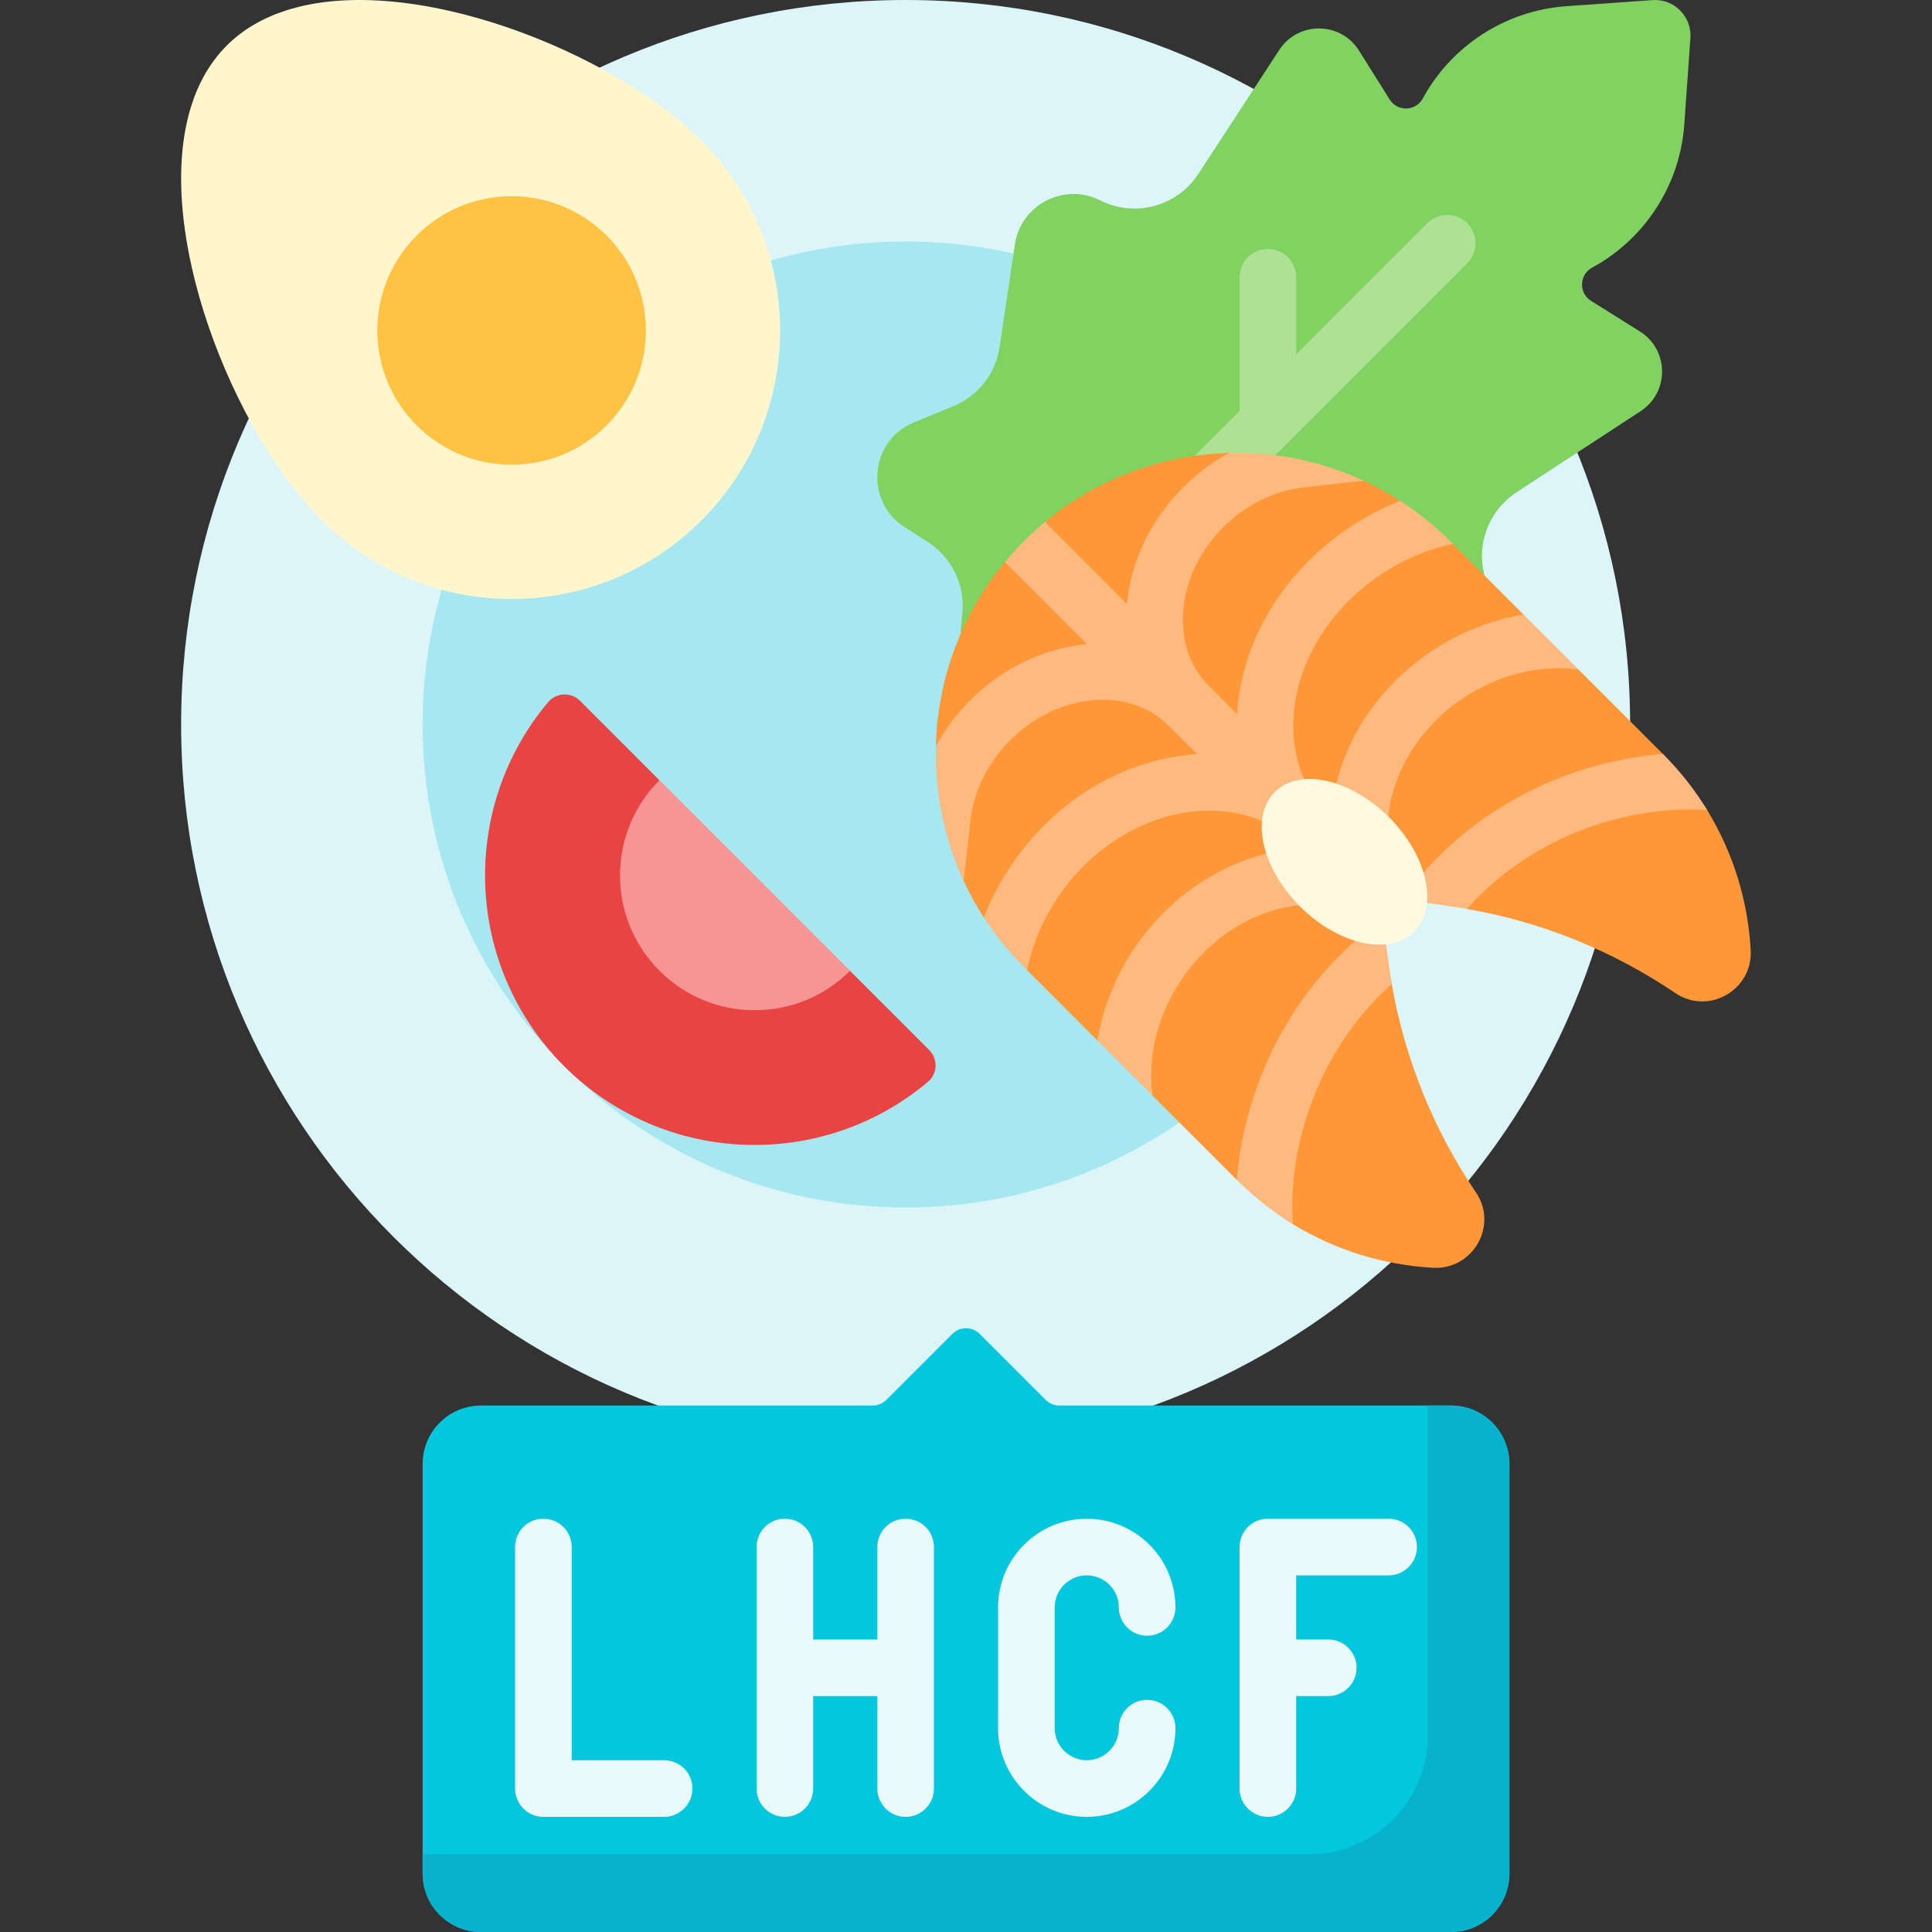 <svg width="20" height="20" viewBox="0 0 20 20" fill="none" xmlns="http://www.w3.org/2000/svg">
<rect x="0" y="0" width="20" height="20" fill="#333333" stroke="none"/>
<g clip-path="url(#clip0_98_10860)">
<path d="M9.375 15C13.517 15 16.875 11.642 16.875 7.5C16.875 3.358 13.517 1.52588e-05 9.375 1.52588e-05C5.233 1.52588e-05 1.875 3.358 1.875 7.5C1.875 11.642 5.233 15 9.375 15Z" fill="#DCF5F8"/>
<path d="M9.375 12.5C12.136 12.5 14.375 10.261 14.375 7.5C14.375 4.739 12.136 2.5 9.375 2.5C6.614 2.5 4.375 4.739 4.375 7.5C4.375 10.261 6.614 12.5 9.375 12.5Z" fill="#A6E7F0"/>
<path d="M7.262 1.455C8.347 2.541 8.347 4.301 7.262 5.387C6.176 6.472 4.416 6.472 3.33 5.387C2.414 4.471 1.571 2.375 1.982 1.09C2.058 0.852 2.177 0.642 2.347 0.472C2.517 0.302 2.727 0.183 2.965 0.107C4.25 -0.304 6.346 0.539 7.262 1.455Z" fill="#FFF6CE"/>
<path d="M5.296 4.811C6.064 4.811 6.686 4.189 6.686 3.421C6.686 2.653 6.064 2.031 5.296 2.031C4.529 2.031 3.906 2.653 3.906 3.421C3.906 4.189 4.529 4.811 5.296 4.811Z" fill="#FFC344"/>
<path d="M17.499 0.394L17.436 1.286C17.414 1.594 17.316 1.891 17.148 2.151C16.982 2.41 16.752 2.624 16.481 2.771C16.347 2.844 16.342 3.034 16.47 3.114L16.976 3.431C17.279 3.621 17.283 4.061 16.983 4.257L15.699 5.096C15.363 5.316 15.245 5.753 15.426 6.111C15.614 6.484 15.382 6.932 14.969 6.994L13.907 7.152C13.772 7.172 13.645 7.227 13.537 7.311C13.429 7.396 13.346 7.507 13.294 7.633L13.128 8.037C12.94 8.497 12.312 8.554 12.044 8.136L11.891 7.897C11.812 7.774 11.701 7.675 11.569 7.612C11.437 7.548 11.291 7.523 11.145 7.538L11.028 7.551C10.407 7.616 9.885 7.093 9.95 6.473L9.962 6.355C9.977 6.21 9.952 6.063 9.888 5.931C9.825 5.799 9.726 5.688 9.603 5.609L9.364 5.456C8.946 5.188 9.003 4.56 9.463 4.372L9.867 4.206C9.994 4.155 10.104 4.071 10.189 3.963C10.273 3.856 10.328 3.728 10.348 3.593L10.506 2.531C10.568 2.118 11.016 1.886 11.389 2.074C11.747 2.255 12.184 2.138 12.404 1.802L13.243 0.517C13.439 0.217 13.879 0.221 14.069 0.525L14.386 1.03C14.467 1.159 14.656 1.153 14.729 1.019C14.876 0.748 15.09 0.519 15.35 0.352C15.609 0.185 15.907 0.086 16.214 0.064L17.106 0.001C17.33 -0.015 17.515 0.171 17.499 0.394Z" fill="#80D261"/>
<path d="M15.189 2.311C15.162 2.284 15.13 2.262 15.094 2.248C15.059 2.233 15.02 2.225 14.982 2.225C14.944 2.225 14.905 2.233 14.87 2.248C14.834 2.262 14.802 2.284 14.775 2.311L13.418 3.668V2.87C13.418 2.708 13.287 2.577 13.125 2.577C12.963 2.577 12.832 2.708 12.832 2.87V4.254L9.781 7.305C9.74 7.346 9.712 7.398 9.701 7.455C9.69 7.512 9.695 7.571 9.718 7.624C9.74 7.678 9.777 7.723 9.826 7.756C9.874 7.788 9.93 7.805 9.988 7.805C10.027 7.805 10.065 7.797 10.1 7.783C10.136 7.768 10.168 7.746 10.195 7.719L15.189 2.725C15.244 2.671 15.275 2.596 15.275 2.518C15.275 2.441 15.244 2.366 15.189 2.311Z" fill="#ADE194"/>
<path d="M9.619 10.87C9.712 10.963 9.706 11.116 9.605 11.2C8.509 12.122 6.87 12.067 5.839 11.036C4.807 10.004 4.752 8.365 5.674 7.269C5.759 7.168 5.912 7.162 6.005 7.255L6.825 8.076L7.353 9.521L8.798 10.049L9.619 10.87Z" fill="#E94444"/>
<path d="M14.275 9.276L15.14 9.159C15.197 9.167 15.129 9.399 15.185 9.409C15.958 9.543 16.693 9.841 17.343 10.28C17.686 10.513 18.147 10.248 18.123 9.834C18.095 9.329 17.944 8.83 17.672 8.385C17.546 8.179 17.214 7.805 17.214 7.805L16.341 6.932L15.744 6.662L15.771 6.362L15.04 5.631L14.579 5.459L14.495 5.185C14.374 5.107 14.248 5.037 14.117 4.976C13.821 4.839 12.877 4.684 12.721 4.689C12.043 4.707 11.369 4.945 10.817 5.403C10.742 5.465 10.71 5.712 10.71 5.712C10.641 5.781 10.464 5.743 10.402 5.817C9.944 6.37 9.706 7.044 9.688 7.722C9.683 7.901 9.847 8.843 9.975 9.118C10.036 9.249 10.105 9.375 10.183 9.495L10.63 10.041L11.36 10.771L11.605 10.854L11.93 11.341L12.802 12.213C12.802 12.213 13.177 12.546 13.383 12.672C13.828 12.945 14.328 13.095 14.833 13.124C15.247 13.148 15.512 12.687 15.279 12.344C14.839 11.694 14.542 10.959 14.407 10.186C14.398 10.13 14.239 10.014 14.231 9.957L14.275 9.276Z" fill="#FE9738"/>
<path d="M8.8 10.049C8.255 10.594 7.371 10.594 6.827 10.049C6.282 9.504 6.282 8.621 6.827 8.076L8.8 10.049Z" fill="#F79595"/>
<path d="M4.979 20H15.021C15.355 20 15.625 19.73 15.625 19.396V15.154C15.625 14.821 15.355 14.55 15.021 14.55H10.967C10.941 14.55 10.915 14.545 10.89 14.535C10.866 14.525 10.844 14.51 10.825 14.492L10.142 13.809C10.124 13.79 10.101 13.775 10.077 13.765C10.053 13.755 10.026 13.75 10 13.75C9.974 13.75 9.947 13.755 9.923 13.765C9.899 13.775 9.876 13.79 9.858 13.809L9.175 14.492C9.156 14.51 9.134 14.525 9.11 14.535C9.085 14.545 9.059 14.55 9.033 14.55H4.979C4.645 14.55 4.375 14.821 4.375 15.154V19.396C4.375 19.73 4.645 20 4.979 20Z" fill="#02C7DD"/>
<path d="M15.021 14.55H14.78V17.965C14.78 18.645 14.229 19.195 13.55 19.195H4.375V19.396C4.375 19.73 4.645 20 4.979 20H15.021C15.355 20 15.625 19.73 15.625 19.396V15.154C15.625 14.821 15.355 14.55 15.021 14.55Z" fill="#07B2CD"/>
<path d="M17.672 8.385C17.544 8.175 17.39 7.98 17.216 7.806L17.215 7.805C16.873 7.833 16.536 7.907 16.214 8.026C15.518 8.284 14.923 8.736 14.518 9.31L15.017 9.382C15.073 9.39 15.13 9.399 15.186 9.409C15.509 9.044 15.934 8.755 16.417 8.576C16.825 8.425 17.256 8.361 17.672 8.385ZM14.382 10.017L14.31 9.518C13.736 9.923 13.284 10.517 13.026 11.214C12.905 11.542 12.83 11.878 12.803 12.213L12.806 12.216C12.98 12.39 13.174 12.543 13.383 12.672C13.358 12.256 13.423 11.83 13.576 11.417C13.755 10.933 14.044 10.509 14.409 10.186C14.399 10.13 14.39 10.073 14.382 10.017ZM11.747 9.81C11.545 10.109 11.416 10.439 11.361 10.771L11.931 11.341C11.876 10.945 11.98 10.512 12.233 10.138C12.585 9.616 13.165 9.316 13.711 9.372C13.749 9.376 13.788 9.372 13.825 9.362C13.862 9.351 13.896 9.332 13.926 9.308C13.956 9.284 13.981 9.254 13.999 9.22C14.017 9.186 14.029 9.149 14.033 9.111C14.037 9.072 14.033 9.034 14.022 8.997C14.048 9.002 14.075 9.003 14.102 9.001C14.179 8.995 14.251 8.958 14.301 8.898C14.351 8.839 14.376 8.762 14.37 8.685C14.325 8.148 14.627 7.578 15.138 7.233C15.51 6.982 15.945 6.877 16.342 6.932L15.772 6.362C15.438 6.417 15.108 6.546 14.81 6.747C14.226 7.142 13.855 7.743 13.79 8.375L13.723 8.308C13.715 8.27 13.7 8.234 13.678 8.201C13.656 8.169 13.628 8.141 13.595 8.12C13.563 8.099 13.53 8.078 13.496 8.059C13.202 7.359 13.523 6.468 14.286 5.953C14.521 5.795 14.779 5.686 15.041 5.631L15.011 5.601C14.854 5.444 14.682 5.305 14.496 5.185C14.307 5.259 14.127 5.354 13.958 5.468C13.257 5.941 12.848 6.669 12.806 7.392L12.514 7.099L12.513 7.099C12.32 6.906 12.226 6.633 12.248 6.331C12.271 6.013 12.418 5.703 12.663 5.458C12.894 5.227 13.188 5.081 13.489 5.047L14.118 4.976C13.681 4.774 13.204 4.676 12.722 4.689C12.548 4.784 12.389 4.903 12.249 5.044C11.914 5.379 11.708 5.807 11.666 6.252L10.818 5.403C10.667 5.528 10.528 5.667 10.403 5.818L11.253 6.668C10.824 6.707 10.39 6.903 10.044 7.249C9.903 7.389 9.784 7.548 9.689 7.722C9.676 8.199 9.772 8.678 9.976 9.118L10.047 8.489C10.081 8.188 10.227 7.894 10.458 7.663C10.951 7.17 11.685 7.102 12.097 7.511L12.393 7.807C12.234 7.817 12.076 7.844 11.923 7.887C11.342 8.048 10.825 8.428 10.468 8.958C10.354 9.127 10.259 9.307 10.184 9.496C10.304 9.682 10.444 9.854 10.601 10.011L10.632 10.041C10.687 9.777 10.797 9.518 10.953 9.286C11.465 8.528 12.364 8.208 13.06 8.497C13.068 8.512 13.077 8.527 13.086 8.542C13.125 8.606 13.186 8.652 13.258 8.672L13.376 8.791C12.748 8.858 12.137 9.232 11.747 9.81Z" fill="#FDB97E"/>
<path d="M6.875 18.222H5.918V16.015C5.918 15.937 5.887 15.862 5.832 15.807C5.777 15.752 5.703 15.722 5.625 15.722C5.547 15.722 5.473 15.752 5.418 15.807C5.363 15.862 5.332 15.937 5.332 16.015V18.515C5.332 18.592 5.363 18.667 5.418 18.722C5.473 18.777 5.547 18.808 5.625 18.808H6.875C6.953 18.808 7.027 18.777 7.082 18.722C7.137 18.667 7.168 18.592 7.168 18.515C7.168 18.437 7.137 18.362 7.082 18.307C7.027 18.253 6.953 18.222 6.875 18.222ZM14.375 15.722H13.125C13.047 15.722 12.973 15.752 12.918 15.807C12.863 15.862 12.832 15.937 12.832 16.015V18.515C12.832 18.676 12.963 18.808 13.125 18.808C13.287 18.808 13.418 18.676 13.418 18.515V17.558H13.75C13.912 17.558 14.043 17.426 14.043 17.265C14.043 17.103 13.912 16.972 13.75 16.972H13.418V16.308H14.375C14.537 16.308 14.668 16.176 14.668 16.015C14.668 15.853 14.537 15.722 14.375 15.722ZM11.25 16.308C11.433 16.308 11.582 16.456 11.582 16.64C11.582 16.801 11.713 16.933 11.875 16.933C12.037 16.933 12.168 16.801 12.168 16.64C12.168 16.133 11.756 15.722 11.25 15.722C10.744 15.722 10.332 16.133 10.332 16.64V17.89C10.332 18.396 10.744 18.808 11.25 18.808C11.756 18.808 12.168 18.396 12.168 17.89C12.168 17.728 12.037 17.597 11.875 17.597C11.713 17.597 11.582 17.728 11.582 17.89C11.582 18.073 11.433 18.222 11.25 18.222C11.067 18.222 10.918 18.073 10.918 17.89V16.64C10.918 16.456 11.067 16.308 11.25 16.308ZM9.375 15.722C9.297 15.722 9.223 15.752 9.168 15.807C9.113 15.862 9.082 15.937 9.082 16.015V16.972H8.418V16.015C8.418 15.937 8.387 15.862 8.332 15.807C8.277 15.752 8.203 15.722 8.125 15.722C8.047 15.722 7.973 15.752 7.918 15.807C7.863 15.862 7.832 15.937 7.832 16.015V18.515C7.832 18.592 7.863 18.667 7.918 18.722C7.973 18.777 8.047 18.808 8.125 18.808C8.203 18.808 8.277 18.777 8.332 18.722C8.387 18.667 8.418 18.592 8.418 18.515V17.558H9.082V18.515C9.082 18.592 9.113 18.667 9.168 18.722C9.223 18.777 9.297 18.808 9.375 18.808C9.453 18.808 9.527 18.777 9.582 18.722C9.637 18.667 9.668 18.592 9.668 18.515V16.015C9.668 15.937 9.637 15.862 9.582 15.807C9.527 15.752 9.453 15.722 9.375 15.722Z" fill="#EAF9FA"/>
<path d="M14.64 9.644C14.895 9.389 14.778 8.859 14.379 8.46C13.98 8.061 13.45 7.944 13.196 8.199C12.941 8.454 13.058 8.984 13.457 9.383C13.856 9.782 14.386 9.899 14.64 9.644Z" fill="#FFF9DF"/>
</g>
<defs>
<clipPath id="clip0_98_10860">
<rect width="20" height="20" fill="white"/>
</clipPath>
</defs>
</svg>
